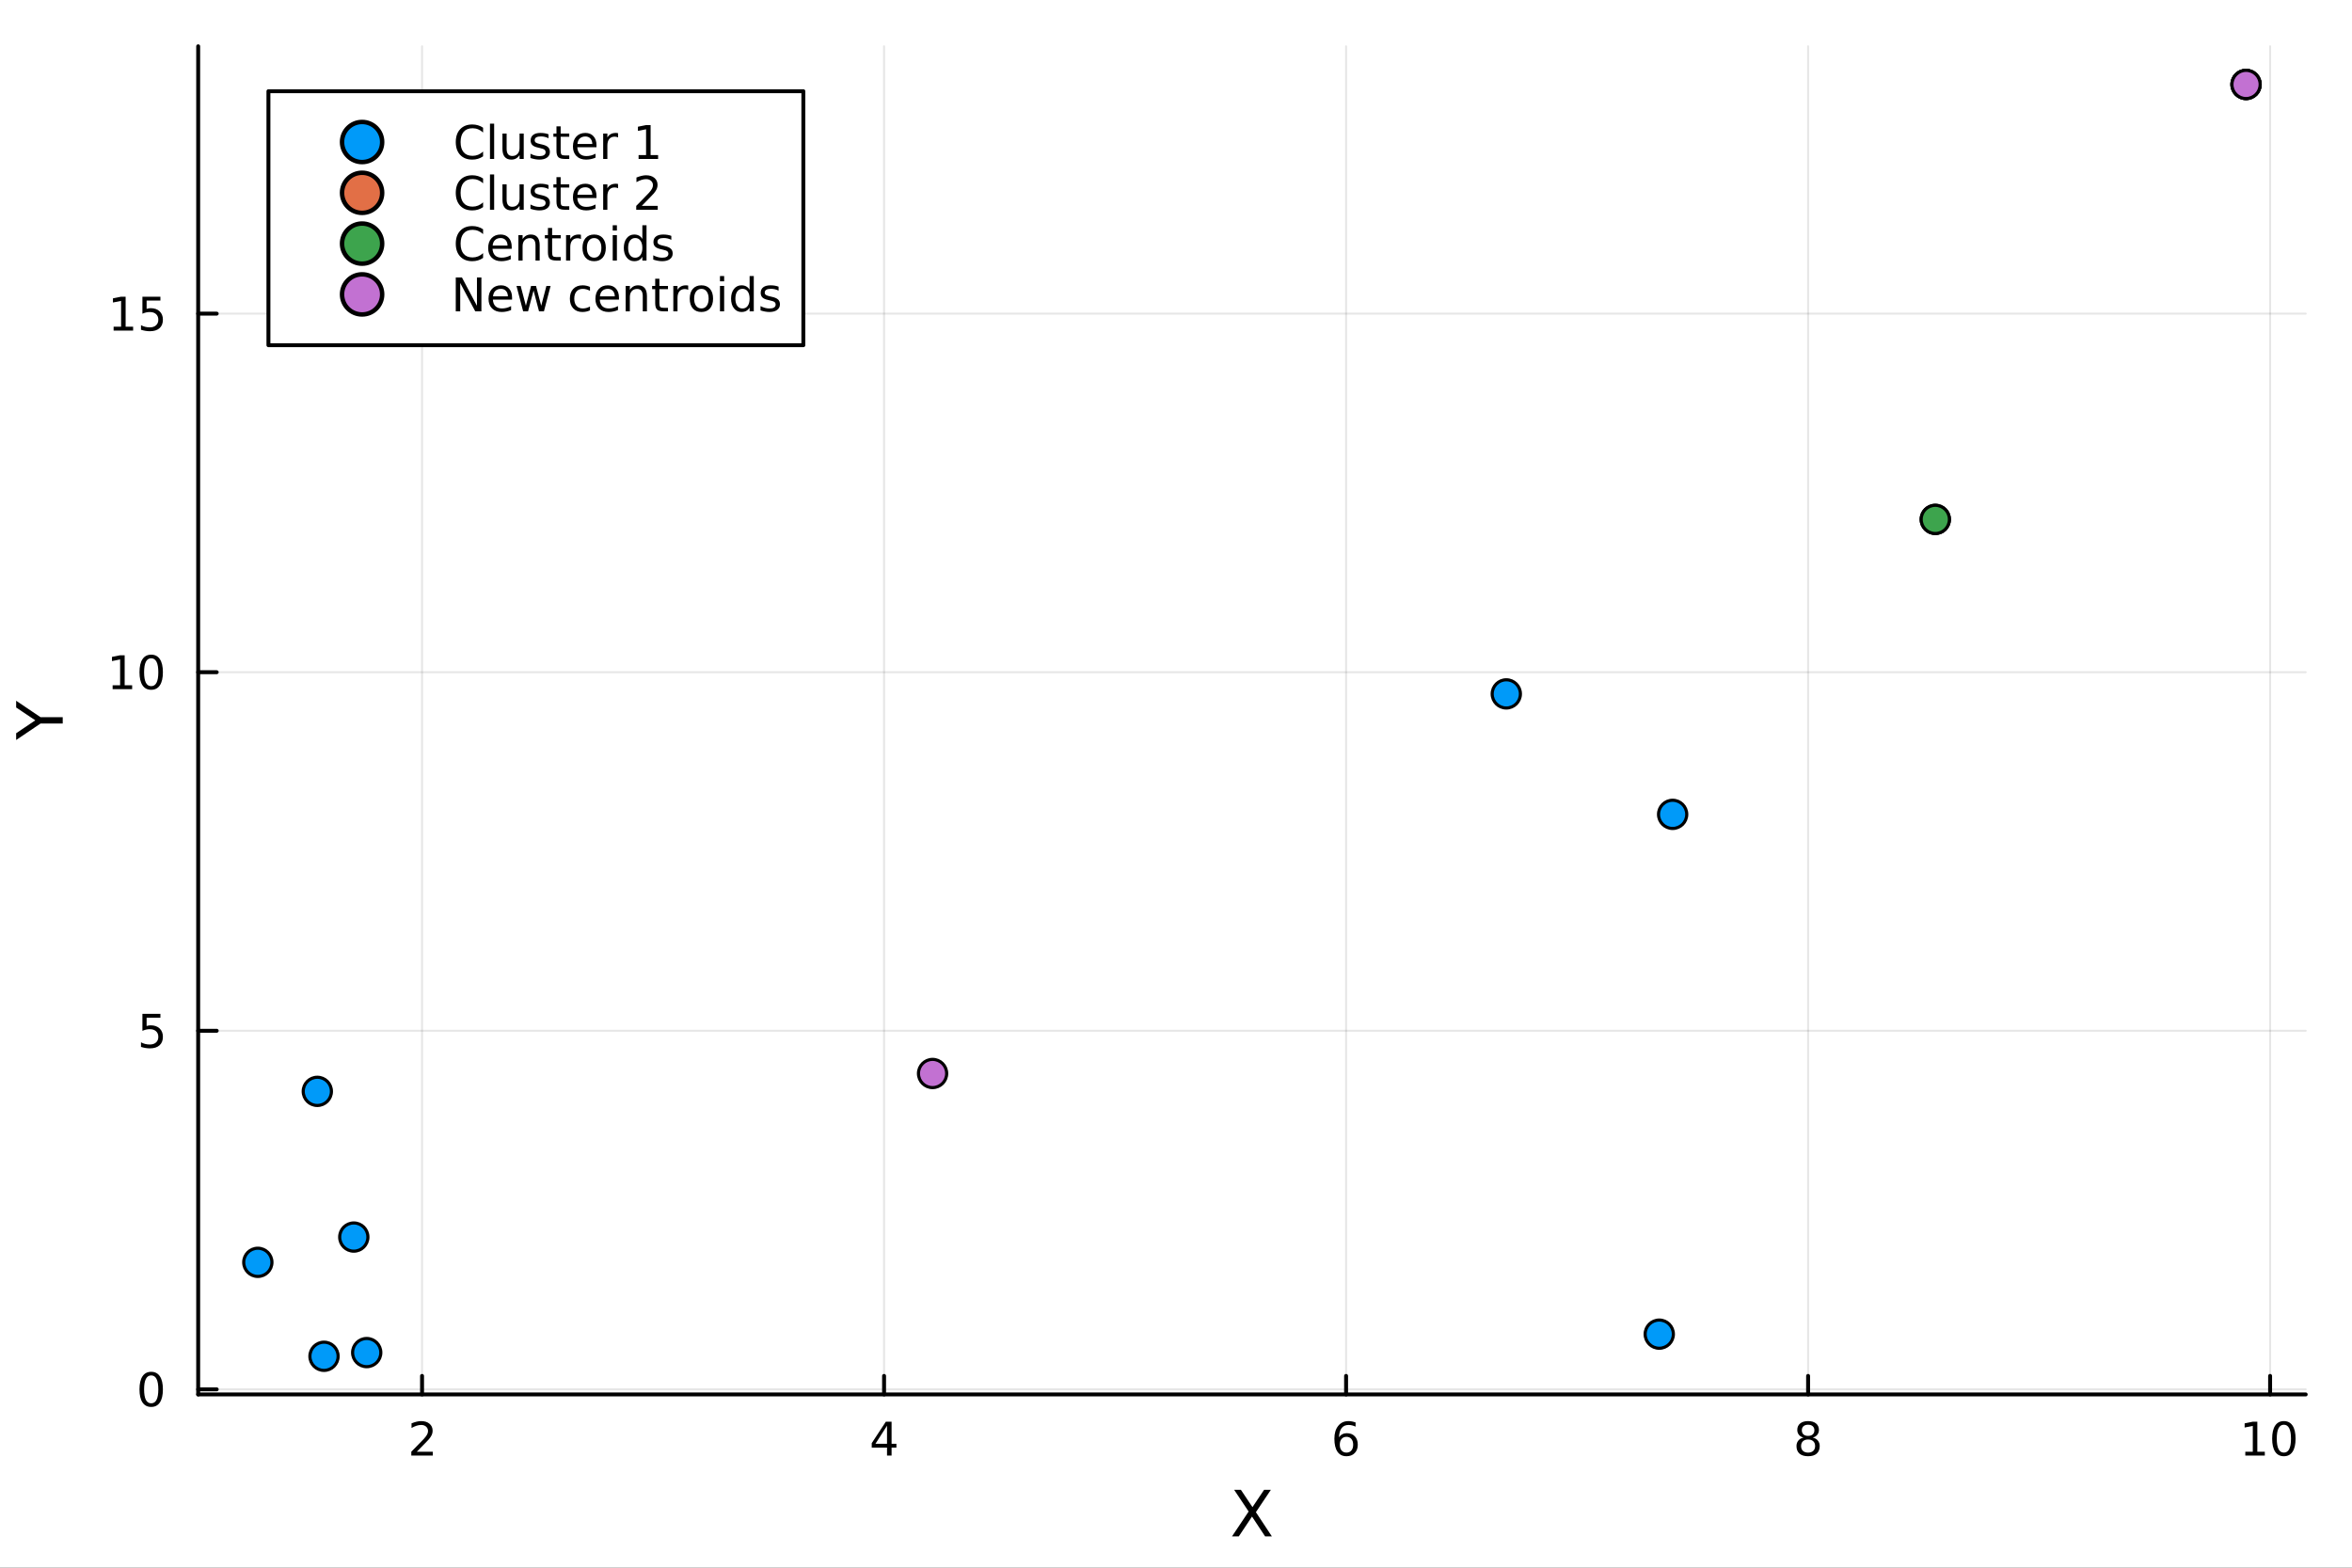 <?xml version="1.0" encoding="utf-8"?>
<svg xmlns="http://www.w3.org/2000/svg" xmlns:xlink="http://www.w3.org/1999/xlink" width="600" height="400" viewBox="0 0 2400 1600">
<rect x="0" y="0" width="2400" height="1600" fill="#333333" stroke="none"/>
<defs>
  <clipPath id="clip220">
    <rect x="0" y="0" width="2400" height="1600"/>
  </clipPath>
</defs>
<path clip-path="url(#clip220)" d="M0 1600 L2400 1600 L2400 0 L0 0  Z" fill="#ffffff" fill-rule="evenodd" fill-opacity="1"/>
<defs>
  <clipPath id="clip221">
    <rect x="480" y="0" width="1681" height="1600"/>
  </clipPath>
</defs>
<path clip-path="url(#clip220)" d="M202.227 1423.18 L2352.76 1423.18 L2352.76 47.244 L202.227 47.244  Z" fill="#ffffff" fill-rule="evenodd" fill-opacity="1"/>
<defs>
  <clipPath id="clip222">
    <rect x="202" y="47" width="2152" height="1377"/>
  </clipPath>
</defs>
<polyline clip-path="url(#clip222)" style="stroke:#000000; stroke-linecap:round; stroke-linejoin:round; stroke-width:2; stroke-opacity:0.1; fill:none" points="430.671,1423.18 430.671,47.244 "/>
<polyline clip-path="url(#clip222)" style="stroke:#000000; stroke-linecap:round; stroke-linejoin:round; stroke-width:2; stroke-opacity:0.1; fill:none" points="902.113,1423.18 902.113,47.244 "/>
<polyline clip-path="url(#clip222)" style="stroke:#000000; stroke-linecap:round; stroke-linejoin:round; stroke-width:2; stroke-opacity:0.1; fill:none" points="1373.56,1423.18 1373.56,47.244 "/>
<polyline clip-path="url(#clip222)" style="stroke:#000000; stroke-linecap:round; stroke-linejoin:round; stroke-width:2; stroke-opacity:0.1; fill:none" points="1845,1423.18 1845,47.244 "/>
<polyline clip-path="url(#clip222)" style="stroke:#000000; stroke-linecap:round; stroke-linejoin:round; stroke-width:2; stroke-opacity:0.1; fill:none" points="2316.44,1423.18 2316.44,47.244 "/>
<polyline clip-path="url(#clip222)" style="stroke:#000000; stroke-linecap:round; stroke-linejoin:round; stroke-width:2; stroke-opacity:0.1; fill:none" points="202.227,1417.98 2352.76,1417.98 "/>
<polyline clip-path="url(#clip222)" style="stroke:#000000; stroke-linecap:round; stroke-linejoin:round; stroke-width:2; stroke-opacity:0.1; fill:none" points="202.227,1052.02 2352.76,1052.02 "/>
<polyline clip-path="url(#clip222)" style="stroke:#000000; stroke-linecap:round; stroke-linejoin:round; stroke-width:2; stroke-opacity:0.1; fill:none" points="202.227,686.061 2352.76,686.061 "/>
<polyline clip-path="url(#clip222)" style="stroke:#000000; stroke-linecap:round; stroke-linejoin:round; stroke-width:2; stroke-opacity:0.1; fill:none" points="202.227,320.1 2352.76,320.1 "/>
<polyline clip-path="url(#clip220)" style="stroke:#000000; stroke-linecap:round; stroke-linejoin:round; stroke-width:4; stroke-opacity:1; fill:none" points="202.227,1423.18 2352.76,1423.18 "/>
<polyline clip-path="url(#clip220)" style="stroke:#000000; stroke-linecap:round; stroke-linejoin:round; stroke-width:4; stroke-opacity:1; fill:none" points="430.671,1423.18 430.671,1404.28 "/>
<polyline clip-path="url(#clip220)" style="stroke:#000000; stroke-linecap:round; stroke-linejoin:round; stroke-width:4; stroke-opacity:1; fill:none" points="902.113,1423.18 902.113,1404.28 "/>
<polyline clip-path="url(#clip220)" style="stroke:#000000; stroke-linecap:round; stroke-linejoin:round; stroke-width:4; stroke-opacity:1; fill:none" points="1373.56,1423.18 1373.56,1404.28 "/>
<polyline clip-path="url(#clip220)" style="stroke:#000000; stroke-linecap:round; stroke-linejoin:round; stroke-width:4; stroke-opacity:1; fill:none" points="1845,1423.18 1845,1404.28 "/>
<polyline clip-path="url(#clip220)" style="stroke:#000000; stroke-linecap:round; stroke-linejoin:round; stroke-width:4; stroke-opacity:1; fill:none" points="2316.44,1423.18 2316.44,1404.28 "/>
<path clip-path="url(#clip220)" d="M425.324 1481.64 L441.644 1481.64 L441.644 1485.58 L419.699 1485.58 L419.699 1481.64 Q422.361 1478.89 426.945 1474.26 Q431.551 1469.61 432.732 1468.27 Q434.977 1465.74 435.857 1464.01 Q436.759 1462.25 436.759 1460.56 Q436.759 1457.8 434.815 1456.07 Q432.894 1454.33 429.792 1454.33 Q427.593 1454.33 425.139 1455.09 Q422.709 1455.86 419.931 1457.41 L419.931 1452.69 Q422.755 1451.55 425.209 1450.97 Q427.662 1450.39 429.699 1450.39 Q435.07 1450.39 438.264 1453.08 Q441.458 1455.77 441.458 1460.26 Q441.458 1462.39 440.648 1464.31 Q439.861 1466.2 437.755 1468.8 Q437.176 1469.47 434.074 1472.69 Q430.972 1475.88 425.324 1481.64 Z" fill="#000000" fill-rule="nonzero" fill-opacity="1" /><path clip-path="url(#clip220)" d="M905.123 1455.09 L893.317 1473.54 L905.123 1473.54 L905.123 1455.09 M903.896 1451.02 L909.775 1451.02 L909.775 1473.54 L914.706 1473.54 L914.706 1477.43 L909.775 1477.43 L909.775 1485.58 L905.123 1485.58 L905.123 1477.43 L889.521 1477.43 L889.521 1472.92 L903.896 1451.02 Z" fill="#000000" fill-rule="nonzero" fill-opacity="1" /><path clip-path="url(#clip220)" d="M1373.96 1466.44 Q1370.81 1466.44 1368.96 1468.59 Q1367.13 1470.74 1367.13 1474.49 Q1367.13 1478.22 1368.96 1480.39 Q1370.81 1482.55 1373.96 1482.55 Q1377.11 1482.55 1378.94 1480.39 Q1380.79 1478.22 1380.79 1474.49 Q1380.79 1470.74 1378.94 1468.59 Q1377.11 1466.44 1373.96 1466.44 M1383.24 1451.78 L1383.24 1456.04 Q1381.48 1455.21 1379.68 1454.77 Q1377.9 1454.33 1376.14 1454.33 Q1371.51 1454.33 1369.05 1457.45 Q1366.62 1460.58 1366.28 1466.9 Q1367.64 1464.89 1369.7 1463.82 Q1371.76 1462.73 1374.24 1462.73 Q1379.45 1462.73 1382.46 1465.9 Q1385.49 1469.05 1385.49 1474.49 Q1385.49 1479.82 1382.34 1483.03 Q1379.19 1486.25 1373.96 1486.25 Q1367.97 1486.25 1364.79 1481.67 Q1361.62 1477.06 1361.62 1468.33 Q1361.62 1460.14 1365.51 1455.28 Q1369.4 1450.39 1375.95 1450.39 Q1377.71 1450.39 1379.49 1450.74 Q1381.3 1451.09 1383.24 1451.78 Z" fill="#000000" fill-rule="nonzero" fill-opacity="1" /><path clip-path="url(#clip220)" d="M1845 1469.17 Q1841.66 1469.17 1839.74 1470.95 Q1837.84 1472.73 1837.84 1475.86 Q1837.84 1478.98 1839.74 1480.77 Q1841.66 1482.55 1845 1482.55 Q1848.33 1482.55 1850.25 1480.77 Q1852.17 1478.96 1852.17 1475.86 Q1852.17 1472.73 1850.25 1470.95 Q1848.35 1469.17 1845 1469.17 M1840.32 1467.18 Q1837.31 1466.44 1835.62 1464.38 Q1833.96 1462.32 1833.96 1459.35 Q1833.96 1455.21 1836.9 1452.8 Q1839.86 1450.39 1845 1450.39 Q1850.16 1450.39 1853.1 1452.8 Q1856.04 1455.21 1856.04 1459.35 Q1856.04 1462.32 1854.35 1464.38 Q1852.68 1466.44 1849.7 1467.18 Q1853.08 1467.96 1854.95 1470.26 Q1856.85 1472.55 1856.85 1475.86 Q1856.85 1480.88 1853.77 1483.57 Q1850.71 1486.25 1845 1486.25 Q1839.28 1486.25 1836.2 1483.57 Q1833.15 1480.88 1833.15 1475.86 Q1833.15 1472.55 1835.04 1470.26 Q1836.94 1467.96 1840.32 1467.18 M1838.61 1459.79 Q1838.61 1462.48 1840.28 1463.98 Q1841.96 1465.49 1845 1465.49 Q1848.01 1465.49 1849.7 1463.98 Q1851.41 1462.48 1851.41 1459.79 Q1851.41 1457.11 1849.7 1455.6 Q1848.01 1454.1 1845 1454.1 Q1841.96 1454.1 1840.28 1455.6 Q1838.61 1457.11 1838.61 1459.79 Z" fill="#000000" fill-rule="nonzero" fill-opacity="1" /><path clip-path="url(#clip220)" d="M2291.13 1481.64 L2298.77 1481.64 L2298.77 1455.28 L2290.46 1456.95 L2290.46 1452.69 L2298.72 1451.02 L2303.4 1451.02 L2303.4 1481.64 L2311.03 1481.64 L2311.03 1485.58 L2291.13 1485.58 L2291.13 1481.64 Z" fill="#000000" fill-rule="nonzero" fill-opacity="1" /><path clip-path="url(#clip220)" d="M2330.48 1454.1 Q2326.87 1454.1 2325.04 1457.66 Q2323.23 1461.2 2323.23 1468.33 Q2323.23 1475.44 2325.04 1479.01 Q2326.87 1482.55 2330.48 1482.55 Q2334.11 1482.55 2335.92 1479.01 Q2337.75 1475.44 2337.75 1468.33 Q2337.75 1461.2 2335.92 1457.66 Q2334.11 1454.1 2330.48 1454.1 M2330.48 1450.39 Q2336.29 1450.39 2339.34 1455 Q2342.42 1459.58 2342.42 1468.33 Q2342.42 1477.06 2339.34 1481.67 Q2336.29 1486.25 2330.48 1486.25 Q2324.67 1486.25 2321.59 1481.67 Q2318.53 1477.06 2318.53 1468.33 Q2318.53 1459.58 2321.59 1455 Q2324.67 1450.39 2330.48 1450.39 Z" fill="#000000" fill-rule="nonzero" fill-opacity="1" /><path clip-path="url(#clip220)" d="M1259.32 1520.52 L1266.22 1520.52 L1278.03 1538.19 L1289.9 1520.52 L1296.81 1520.52 L1281.53 1543.34 L1297.83 1568.04 L1290.92 1568.04 L1277.56 1547.83 L1264.09 1568.04 L1257.15 1568.04 L1274.12 1542.68 L1259.32 1520.52 Z" fill="#000000" fill-rule="nonzero" fill-opacity="1" /><polyline clip-path="url(#clip220)" style="stroke:#000000; stroke-linecap:round; stroke-linejoin:round; stroke-width:4; stroke-opacity:1; fill:none" points="202.227,1423.18 202.227,47.244 "/>
<polyline clip-path="url(#clip220)" style="stroke:#000000; stroke-linecap:round; stroke-linejoin:round; stroke-width:4; stroke-opacity:1; fill:none" points="202.227,1417.98 221.125,1417.98 "/>
<polyline clip-path="url(#clip220)" style="stroke:#000000; stroke-linecap:round; stroke-linejoin:round; stroke-width:4; stroke-opacity:1; fill:none" points="202.227,1052.02 221.125,1052.02 "/>
<polyline clip-path="url(#clip220)" style="stroke:#000000; stroke-linecap:round; stroke-linejoin:round; stroke-width:4; stroke-opacity:1; fill:none" points="202.227,686.061 221.125,686.061 "/>
<polyline clip-path="url(#clip220)" style="stroke:#000000; stroke-linecap:round; stroke-linejoin:round; stroke-width:4; stroke-opacity:1; fill:none" points="202.227,320.1 221.125,320.1 "/>
<path clip-path="url(#clip220)" d="M154.283 1403.78 Q150.672 1403.78 148.843 1407.35 Q147.038 1410.89 147.038 1418.02 Q147.038 1425.12 148.843 1428.69 Q150.672 1432.23 154.283 1432.23 Q157.917 1432.23 159.723 1428.69 Q161.552 1425.12 161.552 1418.02 Q161.552 1410.89 159.723 1407.35 Q157.917 1403.78 154.283 1403.78 M154.283 1400.08 Q160.093 1400.08 163.149 1404.68 Q166.227 1409.27 166.227 1418.02 Q166.227 1426.74 163.149 1431.35 Q160.093 1435.93 154.283 1435.93 Q148.473 1435.93 145.394 1431.35 Q142.339 1426.74 142.339 1418.02 Q142.339 1409.27 145.394 1404.68 Q148.473 1400.08 154.283 1400.08 Z" fill="#000000" fill-rule="nonzero" fill-opacity="1" /><path clip-path="url(#clip220)" d="M145.325 1034.74 L163.681 1034.74 L163.681 1038.68 L149.607 1038.68 L149.607 1047.15 Q150.626 1046.8 151.644 1046.64 Q152.663 1046.46 153.681 1046.46 Q159.468 1046.46 162.848 1049.63 Q166.227 1052.8 166.227 1058.21 Q166.227 1063.79 162.755 1066.89 Q159.283 1069.97 152.964 1069.97 Q150.788 1069.97 148.519 1069.6 Q146.274 1069.23 143.866 1068.49 L143.866 1063.79 Q145.95 1064.93 148.172 1065.48 Q150.394 1066.04 152.871 1066.04 Q156.876 1066.04 159.214 1063.93 Q161.552 1061.83 161.552 1058.21 Q161.552 1054.6 159.214 1052.5 Q156.876 1050.39 152.871 1050.39 Q150.996 1050.39 149.121 1050.81 Q147.269 1051.22 145.325 1052.1 L145.325 1034.74 Z" fill="#000000" fill-rule="nonzero" fill-opacity="1" /><path clip-path="url(#clip220)" d="M114.931 699.406 L122.57 699.406 L122.57 673.04 L114.26 674.707 L114.26 670.448 L122.524 668.781 L127.2 668.781 L127.2 699.406 L134.839 699.406 L134.839 703.341 L114.931 703.341 L114.931 699.406 Z" fill="#000000" fill-rule="nonzero" fill-opacity="1" /><path clip-path="url(#clip220)" d="M154.283 671.86 Q150.672 671.86 148.843 675.425 Q147.038 678.966 147.038 686.096 Q147.038 693.202 148.843 696.767 Q150.672 700.309 154.283 700.309 Q157.917 700.309 159.723 696.767 Q161.552 693.202 161.552 686.096 Q161.552 678.966 159.723 675.425 Q157.917 671.86 154.283 671.86 M154.283 668.156 Q160.093 668.156 163.149 672.763 Q166.227 677.346 166.227 686.096 Q166.227 694.823 163.149 699.429 Q160.093 704.012 154.283 704.012 Q148.473 704.012 145.394 699.429 Q142.339 694.823 142.339 686.096 Q142.339 677.346 145.394 672.763 Q148.473 668.156 154.283 668.156 Z" fill="#000000" fill-rule="nonzero" fill-opacity="1" /><path clip-path="url(#clip220)" d="M115.927 333.445 L123.566 333.445 L123.566 307.079 L115.256 308.746 L115.256 304.487 L123.519 302.82 L128.195 302.82 L128.195 333.445 L135.834 333.445 L135.834 337.38 L115.927 337.38 L115.927 333.445 Z" fill="#000000" fill-rule="nonzero" fill-opacity="1" /><path clip-path="url(#clip220)" d="M145.325 302.82 L163.681 302.82 L163.681 306.755 L149.607 306.755 L149.607 315.227 Q150.626 314.88 151.644 314.718 Q152.663 314.533 153.681 314.533 Q159.468 314.533 162.848 317.704 Q166.227 320.875 166.227 326.292 Q166.227 331.871 162.755 334.972 Q159.283 338.051 152.964 338.051 Q150.788 338.051 148.519 337.681 Q146.274 337.31 143.866 336.57 L143.866 331.871 Q145.95 333.005 148.172 333.56 Q150.394 334.116 152.871 334.116 Q156.876 334.116 159.214 332.01 Q161.552 329.903 161.552 326.292 Q161.552 322.681 159.214 320.574 Q156.876 318.468 152.871 318.468 Q150.996 318.468 149.121 318.885 Q147.269 319.301 145.325 320.181 L145.325 302.82 Z" fill="#000000" fill-rule="nonzero" fill-opacity="1" /><path clip-path="url(#clip220)" d="M16.484 755.248 L16.484 748.341 L36.027 735.164 L16.484 722.083 L16.484 715.176 L41.374 731.981 L64.004 731.981 L64.004 738.443 L41.374 738.443 L16.484 755.248 Z" fill="#000000" fill-rule="nonzero" fill-opacity="1" /><circle clip-path="url(#clip222)" cx="263.091" cy="1288.35" r="14.4" fill="#009af9" fill-rule="evenodd" fill-opacity="1" stroke="#000000" stroke-opacity="1" stroke-width="3.2"/>
<circle clip-path="url(#clip222)" cx="361.017" cy="1262.57" r="14.4" fill="#009af9" fill-rule="evenodd" fill-opacity="1" stroke="#000000" stroke-opacity="1" stroke-width="3.2"/>
<circle clip-path="url(#clip222)" cx="330.623" cy="1384.24" r="14.4" fill="#009af9" fill-rule="evenodd" fill-opacity="1" stroke="#000000" stroke-opacity="1" stroke-width="3.2"/>
<circle clip-path="url(#clip222)" cx="374.189" cy="1380.47" r="14.4" fill="#009af9" fill-rule="evenodd" fill-opacity="1" stroke="#000000" stroke-opacity="1" stroke-width="3.2"/>
<circle clip-path="url(#clip222)" cx="323.797" cy="1113.86" r="14.4" fill="#009af9" fill-rule="evenodd" fill-opacity="1" stroke="#000000" stroke-opacity="1" stroke-width="3.2"/>
<circle clip-path="url(#clip222)" cx="1537.04" cy="708.197" r="14.4" fill="#009af9" fill-rule="evenodd" fill-opacity="1" stroke="#000000" stroke-opacity="1" stroke-width="3.2"/>
<circle clip-path="url(#clip222)" cx="1974.79" cy="530.104" r="14.4" fill="#009af9" fill-rule="evenodd" fill-opacity="1" stroke="#000000" stroke-opacity="1" stroke-width="3.2"/>
<circle clip-path="url(#clip222)" cx="1693.12" cy="1361.65" r="14.4" fill="#009af9" fill-rule="evenodd" fill-opacity="1" stroke="#000000" stroke-opacity="1" stroke-width="3.2"/>
<circle clip-path="url(#clip222)" cx="1706.77" cy="831.148" r="14.4" fill="#009af9" fill-rule="evenodd" fill-opacity="1" stroke="#000000" stroke-opacity="1" stroke-width="3.2"/>
<circle clip-path="url(#clip222)" cx="2291.89" cy="86.186" r="14.4" fill="#e26f46" fill-rule="evenodd" fill-opacity="1" stroke="#000000" stroke-opacity="1" stroke-width="3.2"/>
<circle clip-path="url(#clip222)" cx="1974.79" cy="530.104" r="14.4" fill="#3da44d" fill-rule="evenodd" fill-opacity="1" stroke="#000000" stroke-opacity="1" stroke-width="3.2"/>
<circle clip-path="url(#clip222)" cx="2291.89" cy="86.186" r="14.4" fill="#3da44d" fill-rule="evenodd" fill-opacity="1" stroke="#000000" stroke-opacity="1" stroke-width="3.2"/>
<circle clip-path="url(#clip222)" cx="951.603" cy="1095.62" r="14.4" fill="#c271d2" fill-rule="evenodd" fill-opacity="1" stroke="#000000" stroke-opacity="1" stroke-width="3.2"/>
<circle clip-path="url(#clip222)" cx="2291.89" cy="86.186" r="14.4" fill="#c271d2" fill-rule="evenodd" fill-opacity="1" stroke="#000000" stroke-opacity="1" stroke-width="3.2"/>
<path clip-path="url(#clip220)" d="M273.912 352.309 L819.75 352.309 L819.75 93.109 L273.912 93.109  Z" fill="#ffffff" fill-rule="evenodd" fill-opacity="1"/>
<polyline clip-path="url(#clip220)" style="stroke:#000000; stroke-linecap:round; stroke-linejoin:round; stroke-width:4; stroke-opacity:1; fill:none" points="273.912,352.309 819.75,352.309 819.75,93.109 273.912,93.109 273.912,352.309 "/>
<circle clip-path="url(#clip220)" cx="369.491" cy="144.949" r="20.48" fill="#009af9" fill-rule="evenodd" fill-opacity="1" stroke="#000000" stroke-opacity="1" stroke-width="4.551"/>
<path clip-path="url(#clip220)" d="M492.94 130.331 L492.94 135.261 Q490.579 133.062 487.894 131.974 Q485.232 130.886 482.223 130.886 Q476.297 130.886 473.148 134.52 Q470 138.132 470 144.983 Q470 151.812 473.148 155.446 Q476.297 159.057 482.223 159.057 Q485.232 159.057 487.894 157.969 Q490.579 156.881 492.94 154.682 L492.94 159.567 Q490.486 161.233 487.732 162.067 Q485 162.9 481.945 162.9 Q474.098 162.9 469.584 158.108 Q465.07 153.293 465.07 144.983 Q465.07 136.65 469.584 131.858 Q474.098 127.044 481.945 127.044 Q485.047 127.044 487.778 127.877 Q490.533 128.687 492.94 130.331 Z" fill="#000000" fill-rule="nonzero" fill-opacity="1" /><path clip-path="url(#clip220)" d="M499.977 126.21 L504.236 126.21 L504.236 162.229 L499.977 162.229 L499.977 126.21 Z" fill="#000000" fill-rule="nonzero" fill-opacity="1" /><path clip-path="url(#clip220)" d="M512.708 151.997 L512.708 136.303 L516.968 136.303 L516.968 151.835 Q516.968 155.516 518.403 157.368 Q519.838 159.196 522.708 159.196 Q526.157 159.196 528.148 156.997 Q530.162 154.798 530.162 151.002 L530.162 136.303 L534.421 136.303 L534.421 162.229 L530.162 162.229 L530.162 158.247 Q528.611 160.608 526.551 161.766 Q524.514 162.9 521.806 162.9 Q517.338 162.9 515.023 160.122 Q512.708 157.344 512.708 151.997 M523.426 135.678 L523.426 135.678 Z" fill="#000000" fill-rule="nonzero" fill-opacity="1" /><path clip-path="url(#clip220)" d="M559.722 137.067 L559.722 141.094 Q557.917 140.169 555.972 139.706 Q554.028 139.243 551.944 139.243 Q548.773 139.243 547.176 140.215 Q545.602 141.187 545.602 143.131 Q545.602 144.613 546.736 145.469 Q547.87 146.303 551.296 147.067 L552.755 147.391 Q557.292 148.363 559.19 150.145 Q561.111 151.905 561.111 155.076 Q561.111 158.687 558.241 160.793 Q555.393 162.9 550.393 162.9 Q548.31 162.9 546.042 162.483 Q543.796 162.09 541.296 161.28 L541.296 156.881 Q543.657 158.108 545.949 158.733 Q548.241 159.335 550.486 159.335 Q553.495 159.335 555.116 158.317 Q556.736 157.275 556.736 155.4 Q556.736 153.664 555.555 152.738 Q554.398 151.812 550.44 150.956 L548.958 150.608 Q545 149.775 543.241 148.062 Q541.481 146.326 541.481 143.317 Q541.481 139.659 544.074 137.669 Q546.667 135.678 551.435 135.678 Q553.796 135.678 555.88 136.025 Q557.963 136.372 559.722 137.067 Z" fill="#000000" fill-rule="nonzero" fill-opacity="1" /><path clip-path="url(#clip220)" d="M572.106 128.942 L572.106 136.303 L580.879 136.303 L580.879 139.613 L572.106 139.613 L572.106 153.687 Q572.106 156.858 572.963 157.761 Q573.842 158.664 576.504 158.664 L580.879 158.664 L580.879 162.229 L576.504 162.229 Q571.574 162.229 569.699 160.4 Q567.824 158.548 567.824 153.687 L567.824 139.613 L564.699 139.613 L564.699 136.303 L567.824 136.303 L567.824 128.942 L572.106 128.942 Z" fill="#000000" fill-rule="nonzero" fill-opacity="1" /><path clip-path="url(#clip220)" d="M608.657 148.201 L608.657 150.284 L589.074 150.284 Q589.352 154.682 591.713 156.997 Q594.097 159.289 598.333 159.289 Q600.787 159.289 603.078 158.687 Q605.393 158.085 607.662 156.881 L607.662 160.909 Q605.37 161.881 602.963 162.391 Q600.555 162.9 598.078 162.9 Q591.875 162.9 588.24 159.289 Q584.629 155.678 584.629 149.52 Q584.629 143.155 588.055 139.428 Q591.504 135.678 597.338 135.678 Q602.569 135.678 605.601 139.057 Q608.657 142.414 608.657 148.201 M604.398 146.951 Q604.351 143.456 602.43 141.372 Q600.532 139.289 597.384 139.289 Q593.819 139.289 591.666 141.303 Q589.537 143.317 589.213 146.974 L604.398 146.951 Z" fill="#000000" fill-rule="nonzero" fill-opacity="1" /><path clip-path="url(#clip220)" d="M630.671 140.284 Q629.953 139.868 629.097 139.682 Q628.263 139.474 627.245 139.474 Q623.634 139.474 621.689 141.835 Q619.768 144.173 619.768 148.571 L619.768 162.229 L615.486 162.229 L615.486 136.303 L619.768 136.303 L619.768 140.331 Q621.111 137.969 623.263 136.835 Q625.416 135.678 628.495 135.678 Q628.935 135.678 629.467 135.747 Q630 135.794 630.648 135.909 L630.671 140.284 Z" fill="#000000" fill-rule="nonzero" fill-opacity="1" /><path clip-path="url(#clip220)" d="M651.62 158.293 L659.259 158.293 L659.259 131.928 L650.948 133.595 L650.948 129.335 L659.212 127.669 L663.888 127.669 L663.888 158.293 L671.527 158.293 L671.527 162.229 L651.62 162.229 L651.62 158.293 Z" fill="#000000" fill-rule="nonzero" fill-opacity="1" /><circle clip-path="url(#clip220)" cx="369.491" cy="196.789" r="20.48" fill="#e26f46" fill-rule="evenodd" fill-opacity="1" stroke="#000000" stroke-opacity="1" stroke-width="4.551"/>
<path clip-path="url(#clip220)" d="M492.94 182.171 L492.94 187.101 Q490.579 184.902 487.894 183.814 Q485.232 182.726 482.223 182.726 Q476.297 182.726 473.148 186.36 Q470 189.972 470 196.823 Q470 203.652 473.148 207.286 Q476.297 210.897 482.223 210.897 Q485.232 210.897 487.894 209.809 Q490.579 208.721 492.94 206.522 L492.94 211.407 Q490.486 213.073 487.732 213.907 Q485 214.74 481.945 214.74 Q474.098 214.74 469.584 209.948 Q465.07 205.133 465.07 196.823 Q465.07 188.49 469.584 183.698 Q474.098 178.884 481.945 178.884 Q485.047 178.884 487.778 179.717 Q490.533 180.527 492.94 182.171 Z" fill="#000000" fill-rule="nonzero" fill-opacity="1" /><path clip-path="url(#clip220)" d="M499.977 178.05 L504.236 178.05 L504.236 214.069 L499.977 214.069 L499.977 178.05 Z" fill="#000000" fill-rule="nonzero" fill-opacity="1" /><path clip-path="url(#clip220)" d="M512.708 203.837 L512.708 188.143 L516.968 188.143 L516.968 203.675 Q516.968 207.356 518.403 209.208 Q519.838 211.036 522.708 211.036 Q526.157 211.036 528.148 208.837 Q530.162 206.638 530.162 202.842 L530.162 188.143 L534.421 188.143 L534.421 214.069 L530.162 214.069 L530.162 210.087 Q528.611 212.448 526.551 213.606 Q524.514 214.74 521.806 214.74 Q517.338 214.74 515.023 211.962 Q512.708 209.184 512.708 203.837 M523.426 187.518 L523.426 187.518 Z" fill="#000000" fill-rule="nonzero" fill-opacity="1" /><path clip-path="url(#clip220)" d="M559.722 188.907 L559.722 192.934 Q557.917 192.009 555.972 191.546 Q554.028 191.083 551.944 191.083 Q548.773 191.083 547.176 192.055 Q545.602 193.027 545.602 194.971 Q545.602 196.453 546.736 197.309 Q547.87 198.143 551.296 198.907 L552.755 199.231 Q557.292 200.203 559.19 201.985 Q561.111 203.745 561.111 206.916 Q561.111 210.527 558.241 212.633 Q555.393 214.74 550.393 214.74 Q548.31 214.74 546.042 214.323 Q543.796 213.93 541.296 213.12 L541.296 208.721 Q543.657 209.948 545.949 210.573 Q548.241 211.175 550.486 211.175 Q553.495 211.175 555.116 210.157 Q556.736 209.115 556.736 207.24 Q556.736 205.504 555.555 204.578 Q554.398 203.652 550.44 202.796 L548.958 202.448 Q545 201.615 543.241 199.902 Q541.481 198.166 541.481 195.157 Q541.481 191.499 544.074 189.509 Q546.667 187.518 551.435 187.518 Q553.796 187.518 555.88 187.865 Q557.963 188.212 559.722 188.907 Z" fill="#000000" fill-rule="nonzero" fill-opacity="1" /><path clip-path="url(#clip220)" d="M572.106 180.782 L572.106 188.143 L580.879 188.143 L580.879 191.453 L572.106 191.453 L572.106 205.527 Q572.106 208.698 572.963 209.601 Q573.842 210.504 576.504 210.504 L580.879 210.504 L580.879 214.069 L576.504 214.069 Q571.574 214.069 569.699 212.24 Q567.824 210.388 567.824 205.527 L567.824 191.453 L564.699 191.453 L564.699 188.143 L567.824 188.143 L567.824 180.782 L572.106 180.782 Z" fill="#000000" fill-rule="nonzero" fill-opacity="1" /><path clip-path="url(#clip220)" d="M608.657 200.041 L608.657 202.124 L589.074 202.124 Q589.352 206.522 591.713 208.837 Q594.097 211.129 598.333 211.129 Q600.787 211.129 603.078 210.527 Q605.393 209.925 607.662 208.721 L607.662 212.749 Q605.37 213.721 602.963 214.231 Q600.555 214.74 598.078 214.74 Q591.875 214.74 588.24 211.129 Q584.629 207.518 584.629 201.36 Q584.629 194.995 588.055 191.268 Q591.504 187.518 597.338 187.518 Q602.569 187.518 605.601 190.897 Q608.657 194.254 608.657 200.041 M604.398 198.791 Q604.351 195.296 602.43 193.212 Q600.532 191.129 597.384 191.129 Q593.819 191.129 591.666 193.143 Q589.537 195.157 589.213 198.814 L604.398 198.791 Z" fill="#000000" fill-rule="nonzero" fill-opacity="1" /><path clip-path="url(#clip220)" d="M630.671 192.124 Q629.953 191.708 629.097 191.522 Q628.263 191.314 627.245 191.314 Q623.634 191.314 621.689 193.675 Q619.768 196.013 619.768 200.411 L619.768 214.069 L615.486 214.069 L615.486 188.143 L619.768 188.143 L619.768 192.171 Q621.111 189.809 623.263 188.675 Q625.416 187.518 628.495 187.518 Q628.935 187.518 629.467 187.587 Q630 187.634 630.648 187.749 L630.671 192.124 Z" fill="#000000" fill-rule="nonzero" fill-opacity="1" /><path clip-path="url(#clip220)" d="M654.837 210.133 L671.157 210.133 L671.157 214.069 L649.212 214.069 L649.212 210.133 Q651.874 207.379 656.458 202.749 Q661.064 198.096 662.245 196.754 Q664.49 194.231 665.37 192.495 Q666.272 190.735 666.272 189.046 Q666.272 186.291 664.328 184.555 Q662.407 182.819 659.305 182.819 Q657.106 182.819 654.652 183.583 Q652.222 184.347 649.444 185.897 L649.444 181.175 Q652.268 180.041 654.722 179.462 Q657.175 178.884 659.212 178.884 Q664.583 178.884 667.777 181.569 Q670.972 184.254 670.972 188.745 Q670.972 190.874 670.161 192.796 Q669.374 194.694 667.268 197.286 Q666.689 197.958 663.587 201.175 Q660.485 204.37 654.837 210.133 Z" fill="#000000" fill-rule="nonzero" fill-opacity="1" /><circle clip-path="url(#clip220)" cx="369.491" cy="248.629" r="20.48" fill="#3da44d" fill-rule="evenodd" fill-opacity="1" stroke="#000000" stroke-opacity="1" stroke-width="4.551"/>
<path clip-path="url(#clip220)" d="M492.94 234.011 L492.94 238.941 Q490.579 236.742 487.894 235.654 Q485.232 234.566 482.223 234.566 Q476.297 234.566 473.148 238.2 Q470 241.812 470 248.663 Q470 255.492 473.148 259.126 Q476.297 262.737 482.223 262.737 Q485.232 262.737 487.894 261.649 Q490.579 260.561 492.94 258.362 L492.94 263.247 Q490.486 264.913 487.732 265.747 Q485 266.58 481.945 266.58 Q474.098 266.58 469.584 261.788 Q465.07 256.973 465.07 248.663 Q465.07 240.33 469.584 235.538 Q474.098 230.724 481.945 230.724 Q485.047 230.724 487.778 231.557 Q490.533 232.367 492.94 234.011 Z" fill="#000000" fill-rule="nonzero" fill-opacity="1" /><path clip-path="url(#clip220)" d="M522.153 251.881 L522.153 253.964 L502.57 253.964 Q502.847 258.362 505.209 260.677 Q507.593 262.969 511.829 262.969 Q514.283 262.969 516.574 262.367 Q518.889 261.765 521.157 260.561 L521.157 264.589 Q518.866 265.561 516.458 266.071 Q514.051 266.58 511.574 266.58 Q505.371 266.58 501.736 262.969 Q498.125 259.358 498.125 253.2 Q498.125 246.835 501.551 243.108 Q505 239.358 510.833 239.358 Q516.065 239.358 519.097 242.737 Q522.153 246.094 522.153 251.881 M517.894 250.631 Q517.847 247.136 515.926 245.052 Q514.028 242.969 510.88 242.969 Q507.315 242.969 505.162 244.983 Q503.033 246.997 502.709 250.654 L517.894 250.631 Z" fill="#000000" fill-rule="nonzero" fill-opacity="1" /><path clip-path="url(#clip220)" d="M550.694 250.261 L550.694 265.909 L546.435 265.909 L546.435 250.399 Q546.435 246.719 545 244.89 Q543.565 243.062 540.694 243.062 Q537.245 243.062 535.255 245.261 Q533.264 247.46 533.264 251.256 L533.264 265.909 L528.982 265.909 L528.982 239.983 L533.264 239.983 L533.264 244.011 Q534.792 241.673 536.852 240.515 Q538.935 239.358 541.643 239.358 Q546.111 239.358 548.403 242.136 Q550.694 244.89 550.694 250.261 Z" fill="#000000" fill-rule="nonzero" fill-opacity="1" /><path clip-path="url(#clip220)" d="M563.403 232.622 L563.403 239.983 L572.176 239.983 L572.176 243.293 L563.403 243.293 L563.403 257.367 Q563.403 260.538 564.259 261.441 Q565.139 262.344 567.801 262.344 L572.176 262.344 L572.176 265.909 L567.801 265.909 Q562.87 265.909 560.995 264.08 Q559.12 262.228 559.12 257.367 L559.12 243.293 L555.995 243.293 L555.995 239.983 L559.12 239.983 L559.12 232.622 L563.403 232.622 Z" fill="#000000" fill-rule="nonzero" fill-opacity="1" /><path clip-path="url(#clip220)" d="M592.801 243.964 Q592.083 243.548 591.227 243.362 Q590.393 243.154 589.375 243.154 Q585.764 243.154 583.819 245.515 Q581.898 247.853 581.898 252.251 L581.898 265.909 L577.616 265.909 L577.616 239.983 L581.898 239.983 L581.898 244.011 Q583.24 241.649 585.393 240.515 Q587.546 239.358 590.625 239.358 Q591.065 239.358 591.597 239.427 Q592.129 239.474 592.777 239.589 L592.801 243.964 Z" fill="#000000" fill-rule="nonzero" fill-opacity="1" /><path clip-path="url(#clip220)" d="M606.273 242.969 Q602.847 242.969 600.856 245.654 Q598.865 248.316 598.865 252.969 Q598.865 257.622 600.833 260.307 Q602.824 262.969 606.273 262.969 Q609.676 262.969 611.666 260.284 Q613.657 257.598 613.657 252.969 Q613.657 248.362 611.666 245.677 Q609.676 242.969 606.273 242.969 M606.273 239.358 Q611.828 239.358 615 242.969 Q618.171 246.58 618.171 252.969 Q618.171 259.335 615 262.969 Q611.828 266.58 606.273 266.58 Q600.694 266.58 597.523 262.969 Q594.375 259.335 594.375 252.969 Q594.375 246.58 597.523 242.969 Q600.694 239.358 606.273 239.358 Z" fill="#000000" fill-rule="nonzero" fill-opacity="1" /><path clip-path="url(#clip220)" d="M625.231 239.983 L629.49 239.983 L629.49 265.909 L625.231 265.909 L625.231 239.983 M625.231 229.89 L629.49 229.89 L629.49 235.284 L625.231 235.284 L625.231 229.89 Z" fill="#000000" fill-rule="nonzero" fill-opacity="1" /><path clip-path="url(#clip220)" d="M655.462 243.918 L655.462 229.89 L659.722 229.89 L659.722 265.909 L655.462 265.909 L655.462 262.02 Q654.12 264.335 652.06 265.469 Q650.023 266.58 647.152 266.58 Q642.453 266.58 639.49 262.83 Q636.55 259.08 636.55 252.969 Q636.55 246.858 639.49 243.108 Q642.453 239.358 647.152 239.358 Q650.023 239.358 652.06 240.492 Q654.12 241.603 655.462 243.918 M640.949 252.969 Q640.949 257.668 642.87 260.353 Q644.814 263.015 648.194 263.015 Q651.573 263.015 653.518 260.353 Q655.462 257.668 655.462 252.969 Q655.462 248.27 653.518 245.608 Q651.573 242.923 648.194 242.923 Q644.814 242.923 642.87 245.608 Q640.949 248.27 640.949 252.969 Z" fill="#000000" fill-rule="nonzero" fill-opacity="1" /><path clip-path="url(#clip220)" d="M685.022 240.747 L685.022 244.774 Q683.217 243.849 681.272 243.386 Q679.328 242.923 677.245 242.923 Q674.073 242.923 672.476 243.895 Q670.902 244.867 670.902 246.811 Q670.902 248.293 672.036 249.149 Q673.171 249.983 676.596 250.747 L678.055 251.071 Q682.592 252.043 684.49 253.825 Q686.411 255.585 686.411 258.756 Q686.411 262.367 683.541 264.473 Q680.694 266.58 675.694 266.58 Q673.61 266.58 671.342 266.163 Q669.097 265.77 666.597 264.96 L666.597 260.561 Q668.958 261.788 671.249 262.413 Q673.541 263.015 675.786 263.015 Q678.796 263.015 680.416 261.997 Q682.036 260.955 682.036 259.08 Q682.036 257.344 680.856 256.418 Q679.698 255.492 675.74 254.636 L674.259 254.288 Q670.3 253.455 668.541 251.742 Q666.782 250.006 666.782 246.997 Q666.782 243.339 669.374 241.349 Q671.967 239.358 676.735 239.358 Q679.096 239.358 681.18 239.705 Q683.263 240.052 685.022 240.747 Z" fill="#000000" fill-rule="nonzero" fill-opacity="1" /><circle clip-path="url(#clip220)" cx="369.491" cy="300.469" r="20.48" fill="#c271d2" fill-rule="evenodd" fill-opacity="1" stroke="#000000" stroke-opacity="1" stroke-width="4.551"/>
<path clip-path="url(#clip220)" d="M465.07 283.189 L471.366 283.189 L486.69 312.101 L486.69 283.189 L491.227 283.189 L491.227 317.749 L484.931 317.749 L469.607 288.837 L469.607 317.749 L465.07 317.749 L465.07 283.189 Z" fill="#000000" fill-rule="nonzero" fill-opacity="1" /><path clip-path="url(#clip220)" d="M522.523 303.721 L522.523 305.804 L502.94 305.804 Q503.218 310.202 505.579 312.517 Q507.963 314.809 512.199 314.809 Q514.653 314.809 516.945 314.207 Q519.259 313.605 521.528 312.401 L521.528 316.429 Q519.236 317.401 516.829 317.911 Q514.421 318.42 511.945 318.42 Q505.741 318.42 502.107 314.809 Q498.496 311.198 498.496 305.04 Q498.496 298.675 501.921 294.948 Q505.371 291.198 511.204 291.198 Q516.435 291.198 519.468 294.577 Q522.523 297.934 522.523 303.721 M518.264 302.471 Q518.218 298.976 516.296 296.892 Q514.398 294.809 511.25 294.809 Q507.685 294.809 505.533 296.823 Q503.403 298.837 503.079 302.494 L518.264 302.471 Z" fill="#000000" fill-rule="nonzero" fill-opacity="1" /><path clip-path="url(#clip220)" d="M527.037 291.823 L531.296 291.823 L536.62 312.054 L541.921 291.823 L546.944 291.823 L552.268 312.054 L557.569 291.823 L561.829 291.823 L555.046 317.749 L550.023 317.749 L544.444 296.499 L538.843 317.749 L533.819 317.749 L527.037 291.823 Z" fill="#000000" fill-rule="nonzero" fill-opacity="1" /><path clip-path="url(#clip220)" d="M602.014 292.818 L602.014 296.8 Q600.208 295.804 598.379 295.318 Q596.574 294.809 594.722 294.809 Q590.578 294.809 588.287 297.448 Q585.995 300.064 585.995 304.809 Q585.995 309.554 588.287 312.193 Q590.578 314.809 594.722 314.809 Q596.574 314.809 598.379 314.323 Q600.208 313.813 602.014 312.818 L602.014 316.753 Q600.231 317.587 598.31 318.003 Q596.412 318.42 594.259 318.42 Q588.403 318.42 584.953 314.739 Q581.504 311.059 581.504 304.809 Q581.504 298.466 584.977 294.832 Q588.472 291.198 594.537 291.198 Q596.504 291.198 598.379 291.615 Q600.254 292.008 602.014 292.818 Z" fill="#000000" fill-rule="nonzero" fill-opacity="1" /><path clip-path="url(#clip220)" d="M631.597 303.721 L631.597 305.804 L612.013 305.804 Q612.291 310.202 614.652 312.517 Q617.037 314.809 621.273 314.809 Q623.726 314.809 626.018 314.207 Q628.333 313.605 630.601 312.401 L630.601 316.429 Q628.31 317.401 625.902 317.911 Q623.495 318.42 621.018 318.42 Q614.814 318.42 611.18 314.809 Q607.569 311.198 607.569 305.04 Q607.569 298.675 610.995 294.948 Q614.444 291.198 620.277 291.198 Q625.509 291.198 628.541 294.577 Q631.597 297.934 631.597 303.721 M627.337 302.471 Q627.291 298.976 625.37 296.892 Q623.472 294.809 620.324 294.809 Q616.759 294.809 614.606 296.823 Q612.476 298.837 612.152 302.494 L627.337 302.471 Z" fill="#000000" fill-rule="nonzero" fill-opacity="1" /><path clip-path="url(#clip220)" d="M660.138 302.101 L660.138 317.749 L655.879 317.749 L655.879 302.239 Q655.879 298.559 654.444 296.73 Q653.009 294.902 650.138 294.902 Q646.689 294.902 644.699 297.101 Q642.708 299.3 642.708 303.096 L642.708 317.749 L638.425 317.749 L638.425 291.823 L642.708 291.823 L642.708 295.851 Q644.236 293.513 646.296 292.355 Q648.379 291.198 651.087 291.198 Q655.555 291.198 657.847 293.976 Q660.138 296.73 660.138 302.101 Z" fill="#000000" fill-rule="nonzero" fill-opacity="1" /><path clip-path="url(#clip220)" d="M672.847 284.462 L672.847 291.823 L681.62 291.823 L681.62 295.133 L672.847 295.133 L672.847 309.207 Q672.847 312.378 673.703 313.281 Q674.583 314.184 677.245 314.184 L681.62 314.184 L681.62 317.749 L677.245 317.749 Q672.314 317.749 670.439 315.92 Q668.564 314.068 668.564 309.207 L668.564 295.133 L665.439 295.133 L665.439 291.823 L668.564 291.823 L668.564 284.462 L672.847 284.462 Z" fill="#000000" fill-rule="nonzero" fill-opacity="1" /><path clip-path="url(#clip220)" d="M702.244 295.804 Q701.527 295.388 700.67 295.202 Q699.837 294.994 698.819 294.994 Q695.207 294.994 693.263 297.355 Q691.342 299.693 691.342 304.091 L691.342 317.749 L687.059 317.749 L687.059 291.823 L691.342 291.823 L691.342 295.851 Q692.684 293.489 694.837 292.355 Q696.99 291.198 700.069 291.198 Q700.508 291.198 701.041 291.267 Q701.573 291.314 702.221 291.429 L702.244 295.804 Z" fill="#000000" fill-rule="nonzero" fill-opacity="1" /><path clip-path="url(#clip220)" d="M715.717 294.809 Q712.291 294.809 710.3 297.494 Q708.309 300.156 708.309 304.809 Q708.309 309.462 710.277 312.147 Q712.268 314.809 715.717 314.809 Q719.119 314.809 721.11 312.124 Q723.101 309.438 723.101 304.809 Q723.101 300.202 721.11 297.517 Q719.119 294.809 715.717 294.809 M715.717 291.198 Q721.272 291.198 724.443 294.809 Q727.615 298.42 727.615 304.809 Q727.615 311.175 724.443 314.809 Q721.272 318.42 715.717 318.42 Q710.138 318.42 706.967 314.809 Q703.819 311.175 703.819 304.809 Q703.819 298.42 706.967 294.809 Q710.138 291.198 715.717 291.198 Z" fill="#000000" fill-rule="nonzero" fill-opacity="1" /><path clip-path="url(#clip220)" d="M734.675 291.823 L738.934 291.823 L738.934 317.749 L734.675 317.749 L734.675 291.823 M734.675 281.73 L738.934 281.73 L738.934 287.124 L734.675 287.124 L734.675 281.73 Z" fill="#000000" fill-rule="nonzero" fill-opacity="1" /><path clip-path="url(#clip220)" d="M764.906 295.758 L764.906 281.73 L769.165 281.73 L769.165 317.749 L764.906 317.749 L764.906 313.86 Q763.564 316.175 761.503 317.309 Q759.466 318.42 756.596 318.42 Q751.897 318.42 748.934 314.67 Q745.994 310.92 745.994 304.809 Q745.994 298.698 748.934 294.948 Q751.897 291.198 756.596 291.198 Q759.466 291.198 761.503 292.332 Q763.564 293.443 764.906 295.758 M750.392 304.809 Q750.392 309.508 752.314 312.193 Q754.258 314.855 757.638 314.855 Q761.017 314.855 762.962 312.193 Q764.906 309.508 764.906 304.809 Q764.906 300.11 762.962 297.448 Q761.017 294.763 757.638 294.763 Q754.258 294.763 752.314 297.448 Q750.392 300.11 750.392 304.809 Z" fill="#000000" fill-rule="nonzero" fill-opacity="1" /><path clip-path="url(#clip220)" d="M794.466 292.587 L794.466 296.614 Q792.661 295.689 790.716 295.226 Q788.772 294.763 786.688 294.763 Q783.517 294.763 781.92 295.735 Q780.346 296.707 780.346 298.651 Q780.346 300.133 781.48 300.989 Q782.614 301.823 786.04 302.587 L787.499 302.911 Q792.036 303.883 793.934 305.665 Q795.855 307.425 795.855 310.596 Q795.855 314.207 792.985 316.313 Q790.138 318.42 785.138 318.42 Q783.054 318.42 780.786 318.003 Q778.54 317.61 776.04 316.8 L776.04 312.401 Q778.401 313.628 780.693 314.253 Q782.985 314.855 785.23 314.855 Q788.239 314.855 789.86 313.837 Q791.48 312.795 791.48 310.92 Q791.48 309.184 790.3 308.258 Q789.142 307.332 785.184 306.476 L783.702 306.128 Q779.744 305.295 777.985 303.582 Q776.226 301.846 776.226 298.837 Q776.226 295.179 778.818 293.189 Q781.411 291.198 786.179 291.198 Q788.54 291.198 790.624 291.545 Q792.707 291.892 794.466 292.587 Z" fill="#000000" fill-rule="nonzero" fill-opacity="1" /></svg>
